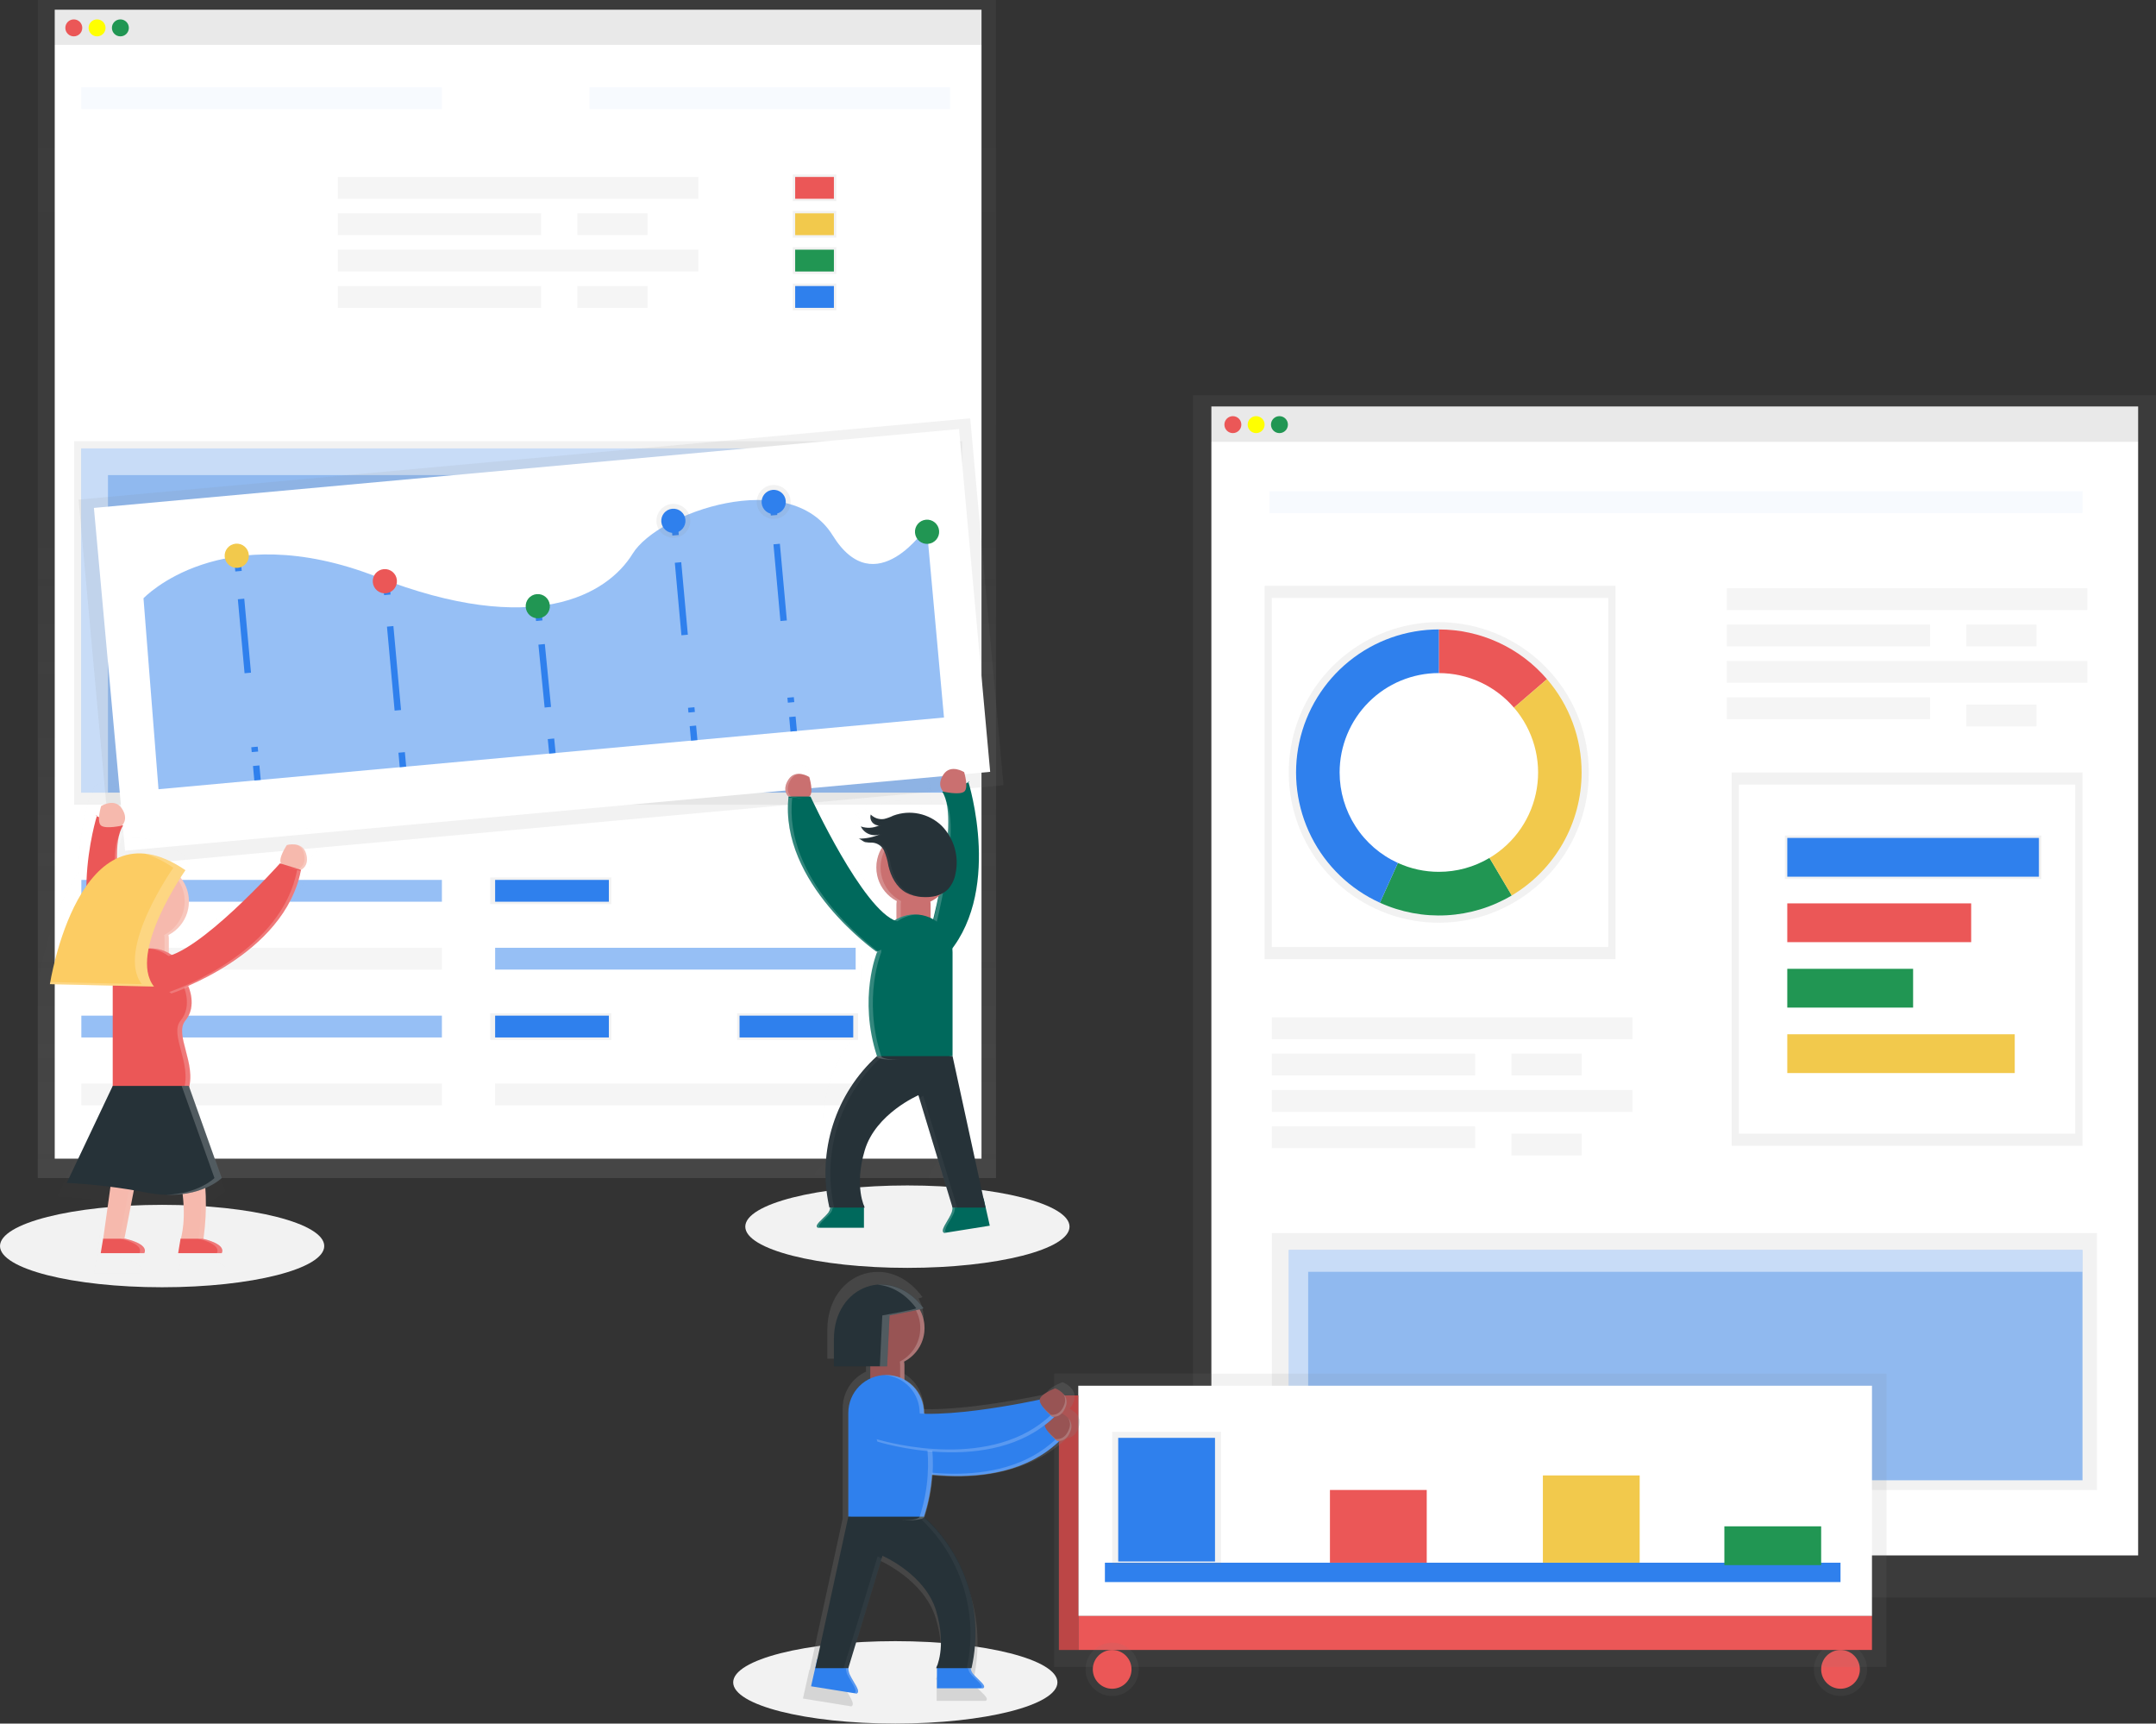 <svg width="334" height="267" viewBox="0 0 334 267" fill="none" xmlns="http://www.w3.org/2000/svg">
<rect x="0" y="0" width="334" height="267" fill="#333333" stroke="none"/>
<path d="M138.698 267C152.569 267 163.814 264.142 163.814 260.616C163.814 257.091 152.569 254.233 138.698 254.233C124.827 254.233 113.583 257.091 113.583 260.616C113.583 264.142 124.827 267 138.698 267Z" fill="#F2F2F2"/>
<path d="M140.572 196.406C154.443 196.406 165.688 193.548 165.688 190.022C165.688 186.497 154.443 183.639 140.572 183.639C126.701 183.639 115.457 186.497 115.457 190.022C115.457 193.548 126.701 196.406 140.572 196.406Z" fill="#F2F2F2"/>
<path d="M25.116 199.41C38.987 199.41 50.231 196.552 50.231 193.026C50.231 189.501 38.987 186.643 25.116 186.643C11.245 186.643 0 189.501 0 193.026C0 196.552 11.245 199.41 25.116 199.41Z" fill="#F2F2F2"/>
<path d="M152.051 1.502H8.479V6.947H152.051V1.502Z" fill="#F5F5F5"/>
<path d="M154.3 0H5.855V182.493H154.3V0Z" fill="url(#paint0_linear)"/>
<path d="M152.051 6.947H8.479V179.489H152.051V6.947Z" fill="white"/>
<path d="M11.433 5.633C12.158 5.633 12.745 5.044 12.745 4.318C12.745 3.592 12.158 3.004 11.433 3.004C10.709 3.004 10.121 3.592 10.121 4.318C10.121 5.044 10.709 5.633 11.433 5.633Z" fill="#EB5757"/>
<path d="M15.039 5.633C15.764 5.633 16.351 5.044 16.351 4.318C16.351 3.592 15.764 3.004 15.039 3.004C14.315 3.004 13.727 3.592 13.727 4.318C13.727 5.044 14.315 5.633 15.039 5.633Z" fill="#FFFF00"/>
<path d="M18.649 5.633C19.374 5.633 19.961 5.044 19.961 4.318C19.961 3.592 19.374 3.004 18.649 3.004C17.925 3.004 17.337 3.592 17.337 4.318C17.337 5.044 17.925 5.633 18.649 5.633Z" fill="#219653"/>
<g opacity="0.2">
<path opacity="0.2" d="M68.457 13.518H12.603V16.898H68.457V13.518Z" fill="#2F80ED"/>
</g>
<path d="M108.192 27.412H52.338V30.791H108.192V27.412Z" fill="#F5F5F5"/>
<path opacity="0.5" d="M68.457 136.307H12.603V139.686H68.457V136.307Z" fill="#2F80ED"/>
<path d="M94.697 135.931H75.954V140.062H94.697V135.931Z" fill="url(#paint1_linear)"/>
<path d="M94.697 156.959H75.954V161.09H94.697V156.959Z" fill="url(#paint2_linear)"/>
<path d="M132.933 156.959H114.19V161.09H132.933V156.959Z" fill="url(#paint3_linear)"/>
<path d="M94.322 136.307H76.704V139.686H94.322V136.307Z" fill="#2F80ED"/>
<path d="M94.322 157.335H76.704V160.714H94.322V157.335Z" fill="#2F80ED"/>
<path d="M132.183 157.335H114.565V160.714H132.183V157.335Z" fill="#2F80ED"/>
<path d="M68.457 146.821H12.603V150.2H68.457V146.821Z" fill="#F5F5F5"/>
<path opacity="0.5" d="M132.558 146.821H76.704V150.2H132.558V146.821Z" fill="#2F80ED"/>
<path d="M132.558 167.849H76.704V171.228H132.558V167.849Z" fill="#F5F5F5"/>
<path opacity="0.5" d="M68.457 157.335H12.603V160.714H68.457V157.335Z" fill="#2F80ED"/>
<path d="M68.457 167.849H12.603V171.228H68.457V167.849Z" fill="#F5F5F5"/>
<path d="M83.826 33.044H52.338V36.424H83.826V33.044Z" fill="#F5F5F5"/>
<path d="M100.32 33.044H89.449V36.424H100.32V33.044Z" fill="#F5F5F5"/>
<path d="M83.826 44.309H52.338V47.689H83.826V44.309Z" fill="#F5F5F5"/>
<path d="M100.32 44.309H89.449V47.689H100.32V44.309Z" fill="#F5F5F5"/>
<path d="M108.192 38.677H52.338V42.056H108.192V38.677Z" fill="#F5F5F5"/>
<g opacity="0.2">
<path opacity="0.2" d="M147.177 13.518H91.323V16.898H147.177V13.518Z" fill="#2F80ED"/>
</g>
<path d="M129.559 27.036H122.811V31.167H129.559V27.036Z" fill="url(#paint4_linear)"/>
<path d="M129.559 32.669H122.811V36.799H129.559V32.669Z" fill="url(#paint5_linear)"/>
<path d="M129.559 38.301H122.811V42.432H129.559V38.301Z" fill="url(#paint6_linear)"/>
<path d="M129.184 27.412H123.186V30.791H129.184V27.412Z" fill="#EB5757"/>
<path d="M129.184 33.044H123.186V36.424H129.184V33.044Z" fill="#F2C94C"/>
<path d="M129.184 38.677H123.186V42.056H129.184V38.677Z" fill="#219653"/>
<path d="M129.559 43.934H122.811V48.064H129.559V43.934Z" fill="url(#paint7_linear)"/>
<path d="M129.184 44.309H123.186V47.689H129.184V44.309Z" fill="#2F80ED"/>
<path d="M149.052 68.341H11.478V124.666H149.052V68.341Z" fill="url(#paint8_linear)"/>
<path opacity="0.5" d="M147.177 69.468H12.603V122.789H147.177V69.468Z" fill="#2F80ED"/>
<path opacity="0.5" d="M16.726 73.598H147.177V69.468H12.603V122.789H16.726V73.598Z" fill="white"/>
<path d="M150.302 64.803L12.175 77.395L17.339 134.236L155.466 121.644L150.302 64.803Z" fill="url(#paint9_linear)"/>
<path d="M148.57 66.464L14.549 78.682L19.373 131.784L153.394 119.566L148.57 66.464Z" fill="white"/>
<path opacity="0.5" d="M24.553 122.259L22.229 92.681C22.229 92.681 34.225 79.914 58.441 89.377C82.657 98.839 94.075 92.159 98.011 85.768C101.947 79.377 122.377 72.25 128.997 82.941C135.617 93.631 143.556 81.611 143.556 81.611L146.24 111.152L24.553 122.259Z" fill="#2F80ED"/>
<path d="M36.748 86.237L36.95 88.483" stroke="#2F80ED" stroke-miterlimit="10"/>
<path d="M37.344 92.786L39.495 116.465" stroke="#2F80ED" stroke-miterlimit="10" stroke-dasharray="11.51 11.51"/>
<path d="M39.69 118.617L39.896 120.859" stroke="#2F80ED" stroke-miterlimit="10"/>
<path d="M59.798 89.903L60.004 92.144" stroke="#2F80ED" stroke-miterlimit="10"/>
<path d="M60.446 97.029L62.002 114.118" stroke="#2F80ED" stroke-miterlimit="10" stroke-dasharray="13.06 13.06"/>
<path d="M62.223 116.559L62.425 118.805" stroke="#2F80ED" stroke-miterlimit="10"/>
<path d="M83.316 93.913L83.541 96.155" stroke="#2F80ED" stroke-miterlimit="10"/>
<path d="M83.905 99.816L85.172 112.62" stroke="#2F80ED" stroke-miterlimit="10" stroke-dasharray="9.79 9.79"/>
<path d="M85.356 114.449L85.577 116.694" stroke="#2F80ED" stroke-miterlimit="10"/>
<path d="M104.455 80.673L104.657 82.918" stroke="#2F80ED" stroke-miterlimit="10"/>
<path d="M105.039 87.135L107.15 110.337" stroke="#2F80ED" stroke-miterlimit="10" stroke-dasharray="11.28 11.28"/>
<path d="M107.341 112.444L107.547 114.689" stroke="#2F80ED" stroke-miterlimit="10"/>
<path d="M119.711 77.575L119.914 79.817" stroke="#2F80ED" stroke-miterlimit="10"/>
<path d="M120.319 84.278L122.549 108.809" stroke="#2F80ED" stroke-miterlimit="10" stroke-dasharray="11.93 11.93"/>
<path d="M122.752 111.039L122.958 113.281" stroke="#2F80ED" stroke-miterlimit="10"/>
<path d="M36.847 87.963C37.878 87.869 38.637 86.956 38.544 85.923C38.45 84.89 37.538 84.129 36.507 84.224C35.476 84.317 34.717 85.231 34.81 86.263C34.904 87.296 35.816 88.057 36.847 87.963Z" fill="#F2C94C"/>
<path d="M59.788 91.906C60.819 91.812 61.579 90.898 61.485 89.866C61.391 88.833 60.479 88.072 59.448 88.166C58.417 88.26 57.658 89.174 57.752 90.206C57.846 91.239 58.757 92 59.788 91.906Z" fill="#EB5757"/>
<path d="M83.481 95.777C84.512 95.683 85.272 94.77 85.178 93.737C85.084 92.704 84.172 91.944 83.141 92.037C82.11 92.132 81.351 93.045 81.445 94.078C81.538 95.11 82.45 95.871 83.481 95.777Z" fill="#219653"/>
<path d="M104.555 83.298C105.998 83.167 107.061 81.888 106.93 80.442C106.799 78.997 105.522 77.931 104.079 78.063C102.636 78.195 101.572 79.473 101.704 80.919C101.835 82.365 103.111 83.43 104.555 83.298Z" fill="url(#paint10_linear)"/>
<path d="M120.098 80.375C121.541 80.243 122.604 78.965 122.473 77.519C122.342 76.073 121.065 75.008 119.622 75.139C118.179 75.271 117.115 76.55 117.246 77.995C117.378 79.441 118.654 80.506 120.098 80.375Z" fill="url(#paint11_linear)"/>
<path d="M104.487 82.55C105.518 82.456 106.277 81.543 106.183 80.51C106.09 79.478 105.178 78.717 104.147 78.811C103.116 78.905 102.356 79.818 102.45 80.851C102.544 81.883 103.456 82.644 104.487 82.55Z" fill="#2F80ED"/>
<path d="M120.03 79.627C121.061 79.533 121.82 78.62 121.726 77.587C121.633 76.554 120.721 75.793 119.69 75.887C118.659 75.981 117.899 76.895 117.993 77.927C118.087 78.96 118.999 79.721 120.03 79.627Z" fill="#2F80ED"/>
<path d="M143.786 84.247C144.817 84.153 145.577 83.24 145.483 82.207C145.389 81.175 144.477 80.414 143.446 80.508C142.415 80.602 141.656 81.515 141.75 82.548C141.843 83.581 142.755 84.341 143.786 84.247Z" fill="#219653"/>
<g opacity="0.2">
<path opacity="0.2" d="M147.417 119.68L147.444 119.765C147.731 119.605 147.417 119.68 147.417 119.68Z" fill="url(#paint12_linear)"/>
</g>
<g opacity="0.2">
<path opacity="0.2" d="M144.313 182.756L150.416 181.769L149.577 178.014V177.961H149.554L145.228 158.06V143.547C145.228 143.362 145.218 143.178 145.198 142.995C151.661 134.411 147.822 120.941 147.447 119.766C147.38 119.8 147.279 119.845 147.136 119.901C147.089 119.376 146.99 118.856 146.84 118.35C146.84 118.35 144.966 117.156 143.942 118.692C143.05 120.033 143.714 120.851 143.897 121.043L143.77 121.084C144.057 121.536 144.258 122.038 144.362 122.564C144.303 122.434 144.235 122.309 144.16 122.188C143.924 122.147 143.785 122.109 143.785 122.109L143.74 122.068L143.612 122.109C144.261 123.059 144.49 124.738 144.46 126.728C144.236 126.417 143.985 126.127 143.71 125.86C142.525 124.727 140.962 124.074 139.324 124.028H139.013C138.843 124.028 138.673 124.039 138.503 124.062H138.376L138.162 124.092L137.918 124.137L137.742 124.174L137.439 124.257L137.326 124.291C137.199 124.332 137.075 124.373 136.951 124.422C136.54 124.623 136.109 124.779 135.665 124.888C135.605 124.888 135.545 124.888 135.482 124.907C134.981 124.942 134.483 124.8 134.076 124.505L133.941 124.4C133.89 124.356 133.841 124.31 133.795 124.261C133.744 124.391 133.722 124.531 133.731 124.67C133.759 125.001 133.917 125.308 134.17 125.523C134.241 125.584 134.319 125.637 134.402 125.68C134.525 125.745 134.661 125.783 134.8 125.793H134.942H134.908C134.822 125.834 134.736 125.872 134.646 125.906H134.627C134.53 125.939 134.436 125.969 134.335 125.996C133.843 126.12 133.33 126.128 132.835 126.018L132.674 125.981C132.595 125.958 132.513 125.936 132.438 125.909C132.463 125.966 132.49 126.021 132.52 126.075L132.55 126.123L132.618 126.228L132.659 126.281L132.734 126.375L132.779 126.424L132.873 126.518L132.91 126.551L133.049 126.668L133.098 126.702L133.199 126.773L133.266 126.814L133.356 126.867L133.431 126.904L133.525 126.946L133.604 126.979L133.709 127.017L133.84 127.055L133.937 127.081H134.031H134.117H134.215H134.59C134.783 127.064 134.973 127.017 135.152 126.942L134.807 127.085L134.635 127.145L134.458 127.209L134.282 127.261L134.102 127.314L133.926 127.359L133.739 127.404L133.566 127.438L133.368 127.471L133.203 127.498L132.989 127.524H132.835H132.592H132.464H132.089C132.296 127.584 132.489 127.687 132.655 127.824C132.763 127.902 132.88 127.965 133.004 128.012C133.059 128.028 133.116 128.041 133.173 128.05H133.221H133.341H133.847H134.012C134.354 128.084 134.685 128.19 134.983 128.361C135.141 128.463 135.282 128.59 135.399 128.737C135.347 128.823 135.294 128.906 135.249 128.996C135.204 129.086 135.171 129.146 135.133 129.225C135.058 129.38 134.992 129.539 134.934 129.702C134.721 130.285 134.612 130.902 134.612 131.523C134.612 131.639 134.612 131.752 134.612 131.865C134.612 131.895 134.612 131.929 134.612 131.959C134.612 132.049 134.622 132.139 134.642 132.229V132.3C134.657 132.41 134.677 132.519 134.702 132.627V132.691C134.722 132.781 134.745 132.87 134.77 132.957L134.792 133.036C134.855 133.249 134.931 133.457 135.021 133.66L135.047 133.72C135.089 133.812 135.133 133.902 135.178 133.99V134.016C135.233 134.116 135.291 134.215 135.351 134.313V134.336C135.406 134.426 135.464 134.513 135.527 134.598L135.549 134.628C135.684 134.814 135.83 134.991 135.988 135.158C136.396 135.589 136.874 135.948 137.401 136.221C137.383 136.301 137.369 136.383 137.36 136.465C137.355 136.55 137.355 136.635 137.36 136.72V138.703C137.247 138.763 137.137 138.827 137.03 138.894C132.333 136.758 125.338 121.621 125.338 121.621H125.169C125.852 121.11 125.169 118.887 125.169 118.887C124.769 118.648 124.321 118.5 123.857 118.452H123.483H123.415H123.366H123.299H123.254L123.179 118.474H123.141L123.029 118.516L122.924 118.564L122.886 118.583L122.815 118.625L122.767 118.854L122.699 118.899L122.658 118.932L122.594 118.985L122.553 119.023L122.489 119.083L122.452 119.124L122.388 119.199L122.358 119.237L122.264 119.364C121.241 120.9 122.264 121.756 122.264 121.756C122.198 122.348 122.167 122.944 122.171 123.54C122.096 134.602 133.915 143.175 134.518 143.603C134.252 144.294 132.056 150.414 134.545 158.056C134.552 158.075 134.562 158.092 134.575 158.108C131.74 160.725 129.637 164.037 128.472 167.717C127.307 171.397 127.121 175.317 127.932 179.092L127.981 179.321H128.09C128.078 179.371 128.065 179.421 128.048 179.471C128.019 179.561 127.983 179.649 127.94 179.734C127.865 179.878 127.773 180.013 127.666 180.135C127.55 180.271 127.415 180.406 127.272 180.545L127.122 180.687C126.526 181.258 125.923 181.814 126.373 182.039H132.824V179.219H132.936C132.936 179.219 132.891 179.133 132.824 178.964V178.934H132.802C132.464 178.063 131.677 175.367 132.936 171.213C134.47 166.088 140.434 163.527 140.434 163.527L140.542 163.902H140.52L145.198 179.298C145.198 179.358 145.198 179.418 145.179 179.482C145.158 179.627 145.124 179.771 145.078 179.91C145.042 180.018 145 180.123 144.951 180.226C144.662 180.823 144.164 181.525 143.946 182.05C143.915 182.122 143.889 182.196 143.867 182.272C143.842 182.357 143.833 182.446 143.841 182.535C143.848 182.591 143.87 182.645 143.905 182.689C143.94 182.733 143.987 182.767 144.04 182.786H144.126L144.306 182.756H144.313ZM142.507 138.924C142.389 138.859 142.264 138.798 142.132 138.74V136.878C142.131 136.735 142.117 136.593 142.091 136.453C142.494 136.26 142.872 136.017 143.215 135.729C142.99 136.878 142.739 137.978 142.51 138.924H142.507Z" fill="url(#paint13_linear)"/>
</g>
<path d="M122.159 123.393C122.159 123.393 121.035 122.447 122.159 120.742C123.284 119.038 125.372 120.367 125.372 120.367C125.372 120.367 126.122 122.826 125.372 123.393C124.622 123.96 122.159 123.393 122.159 123.393Z" fill="#CA7070"/>
<path d="M133.84 186.725H128.633C128.652 186.971 128.618 187.218 128.534 187.449C128.449 187.681 128.315 187.891 128.142 188.066C127.441 188.877 126.032 189.857 126.695 190.191H133.84V186.725Z" fill="#00695C"/>
<path opacity="0.2" d="M128.521 188.066C128.694 187.891 128.828 187.681 128.912 187.449C128.997 187.218 129.031 186.971 129.012 186.725H128.637C128.656 186.971 128.622 187.218 128.538 187.449C128.453 187.681 128.319 187.891 128.146 188.066C127.445 188.877 126.035 189.857 126.699 190.191H127.074C126.41 189.857 127.82 188.881 128.521 188.066Z" fill="white"/>
<path d="M152.38 185.651L147.507 186.444C147.642 187.025 147.563 187.635 147.286 188.164C146.754 189.29 145.558 190.694 146.278 190.999L153.333 189.872L152.38 185.651Z" fill="#00695C"/>
<path d="M150.004 121.084C150.004 121.084 155.578 138.699 146.229 148.451L143.53 146.382C143.53 146.382 149.055 127.156 145.963 122.642C151.421 120.821 150.004 121.084 150.004 121.084Z" fill="#00695C"/>
<path d="M146.15 122.639C146.15 122.639 145.026 121.692 146.15 119.988C147.275 118.283 149.363 119.612 149.363 119.612C149.363 119.612 150.113 122.072 149.363 122.639C148.613 123.206 146.15 122.639 146.15 122.639Z" fill="#CA7070"/>
<path opacity="0.2" d="M147.661 188.167C147.939 187.638 148.018 187.026 147.882 186.444L152.38 185.693V185.633L147.507 186.444C147.642 187.025 147.563 187.635 147.286 188.164C146.754 189.29 145.558 190.694 146.278 190.999L146.574 190.95C146.038 190.574 147.151 189.226 147.661 188.167Z" fill="white"/>
<path d="M144.167 140.144C144.167 138.68 142.983 137.493 141.523 137.493C140.062 137.493 138.878 138.68 138.878 140.144V142.694C138.878 144.158 140.062 145.345 141.523 145.345C142.983 145.345 144.167 144.158 144.167 142.694V140.144Z" fill="#CA7070"/>
<path opacity="0.2" d="M143.909 147.516C143.909 147.516 149.367 128.526 146.394 123.859C146.132 123.81 145.963 123.773 145.963 123.773L145.914 123.728L145.775 123.773C148.868 128.279 143.343 147.512 143.343 147.512L146.042 149.581L146.278 149.325L143.909 147.516Z" fill="white"/>
<path d="M141.618 140.238C144.852 140.238 147.474 137.612 147.474 134.373C147.474 131.134 144.852 128.508 141.618 128.508C138.384 128.508 135.763 131.134 135.763 134.373C135.763 137.612 138.384 140.238 141.618 140.238Z" fill="#CA7070"/>
<path opacity="0.2" d="M139.538 142.698V140.144C139.538 139.958 139.558 139.771 139.598 139.589C138.454 139 137.536 138.052 136.984 136.889C136.432 135.726 136.278 134.413 136.545 133.153C136.812 131.894 137.485 130.757 138.461 129.919C139.437 129.081 140.661 128.587 141.944 128.515H141.615C140.301 128.515 139.026 128.957 137.993 129.77C136.961 130.583 136.231 131.721 135.922 132.999C135.613 134.278 135.742 135.624 136.288 136.82C136.834 138.017 137.766 138.994 138.934 139.596C138.895 139.779 138.874 139.965 138.874 140.152V142.705C138.871 143.082 138.948 143.456 139.102 143.8C139.255 144.144 139.481 144.452 139.763 144.701C140.045 144.95 140.378 145.136 140.738 145.245C141.098 145.354 141.478 145.385 141.851 145.334C141.211 145.251 140.624 144.938 140.198 144.452C139.773 143.967 139.538 143.344 139.538 142.698Z" fill="white"/>
<path d="M147.567 163.606C147.567 163.606 136.273 164.882 135.857 163.606C132.929 154.616 135.857 147.523 135.857 147.523C135.857 145.968 136.474 144.476 137.572 143.376C138.67 142.276 140.159 141.658 141.712 141.658C143.265 141.658 144.754 142.276 145.852 143.376C146.95 144.476 147.567 145.968 147.567 147.523V163.606Z" fill="#00695C"/>
<path d="M147.567 163.606L152.669 187.071H147.567L142.278 169.663C142.278 169.663 135.665 172.501 133.967 178.179C132.269 183.857 133.967 187.071 133.967 187.071H128.487L128.431 186.816C127.529 182.635 127.74 178.29 129.043 174.216C130.346 170.143 132.694 166.484 135.853 163.606" fill="#263238"/>
<path opacity="0.2" d="M136.516 163.606C133.589 154.616 136.516 147.523 136.516 147.523C136.516 146.033 137.082 144.599 138.099 143.511C139.117 142.424 140.509 141.765 141.993 141.669C141.869 141.669 141.742 141.669 141.618 141.669C140.065 141.669 138.576 142.287 137.478 143.387C136.38 144.487 135.763 145.979 135.763 147.534C135.763 147.534 132.835 154.631 135.763 163.617C135.913 164.075 137.457 164.203 139.377 164.184C137.817 164.15 136.636 164 136.516 163.606Z" fill="white"/>
<path d="M135.763 147.425C135.763 147.425 120.652 136.829 122.163 123.393H125.563C125.563 123.393 133.682 141.008 138.886 142.698C144.089 144.388 135.763 147.425 135.763 147.425Z" fill="#00695C"/>
<g opacity="0.2">
<path opacity="0.2" d="M142.376 170.076L147.567 187.165H148.317L143.028 169.756C143.028 169.756 142.784 169.862 142.376 170.076Z" fill="white"/>
<path opacity="0.2" d="M136.61 163.7H135.86C132.701 166.578 130.353 170.237 129.05 174.31C127.748 178.384 127.537 182.728 128.438 186.909L128.494 187.165H129.244L129.188 186.909C128.286 182.728 128.497 178.384 129.8 174.31C131.103 170.237 133.451 166.578 136.61 163.7Z" fill="white"/>
</g>
<path opacity="0.2" d="M122.729 123.585H122.163C120.664 137.02 135.763 147.617 135.763 147.617L136.138 147.474C134.387 146.179 121.316 136.127 122.729 123.585Z" fill="white"/>
<path d="M136.948 131.752C137.274 132.507 137.503 133.301 137.63 134.114C138.005 135.759 138.852 137.4 140.31 138.244C141.118 138.683 142.016 138.929 142.934 138.962C144.328 139.048 145.839 138.778 146.825 137.786C147.439 137.115 147.851 136.283 148.013 135.387C148.308 134.063 148.268 132.687 147.895 131.383C147.523 130.079 146.83 128.889 145.88 127.922C144.906 126.979 143.685 126.331 142.358 126.053C141.032 125.774 139.654 125.877 138.383 126.349C137.929 126.571 137.453 126.745 136.963 126.867C136.587 126.927 136.202 126.896 135.842 126.775C135.481 126.655 135.154 126.449 134.89 126.176C134.829 126.373 134.815 126.582 134.85 126.785C134.885 126.988 134.968 127.181 135.091 127.346C135.214 127.511 135.374 127.645 135.559 127.737C135.743 127.829 135.947 127.875 136.153 127.873C135.72 128.081 135.249 128.202 134.77 128.228C134.29 128.254 133.809 128.184 133.356 128.023C133.613 128.565 134.065 128.99 134.621 129.212C135.177 129.434 135.797 129.437 136.355 129.221C135.294 129.694 134.143 129.93 132.982 129.912C133.225 129.912 133.701 130.363 133.997 130.453C134.369 130.512 134.746 130.538 135.122 130.532C135.507 130.555 135.878 130.681 136.199 130.895C136.52 131.11 136.778 131.405 136.948 131.752Z" fill="#263238"/>
<g opacity="0.2">
<path opacity="0.2" d="M136.168 127.866C135.734 128.076 135.262 128.197 134.781 128.222C135.39 128.254 135.997 128.131 136.546 127.866C136.363 127.867 136.182 127.83 136.013 127.757C135.845 127.684 135.694 127.577 135.569 127.442C135.444 127.308 135.349 127.149 135.289 126.975C135.228 126.802 135.205 126.618 135.219 126.435C135.106 126.356 135.001 126.267 134.905 126.168C134.844 126.365 134.83 126.574 134.865 126.778C134.9 126.981 134.983 127.173 135.106 127.339C135.229 127.504 135.389 127.638 135.574 127.729C135.758 127.821 135.962 127.868 136.168 127.866Z" fill="white"/>
<path opacity="0.2" d="M137.352 126.871C137.843 126.748 138.319 126.575 138.773 126.352C139.49 126.069 140.252 125.915 141.022 125.898C140.126 125.869 139.233 126.023 138.398 126.352C137.944 126.575 137.468 126.748 136.977 126.871C136.91 126.871 136.842 126.871 136.775 126.893C136.968 126.91 137.162 126.903 137.352 126.871Z" fill="white"/>
<path opacity="0.2" d="M134.357 130.457C134.061 130.37 133.585 129.923 133.341 129.916C134.503 129.934 135.654 129.698 136.715 129.225C136.477 129.323 136.223 129.377 135.965 129.383C135.009 129.751 133.991 129.932 132.966 129.916C133.21 129.916 133.686 130.366 133.982 130.457C134.24 130.519 134.505 130.541 134.77 130.52C134.63 130.517 134.491 130.495 134.357 130.457Z" fill="white"/>
<path opacity="0.2" d="M143.32 138.965C142.402 138.933 141.504 138.687 140.696 138.248C139.238 137.396 138.406 135.755 138.016 134.118C137.889 133.305 137.66 132.511 137.334 131.756C137.161 131.407 136.899 131.111 136.574 130.898C136.249 130.684 135.873 130.562 135.486 130.543C135.298 130.529 135.11 130.529 134.923 130.543H135.107C135.495 130.562 135.871 130.684 136.196 130.898C136.52 131.111 136.783 131.407 136.955 131.756C137.281 132.511 137.511 133.305 137.637 134.118C138.012 135.762 138.859 137.403 140.317 138.248C141.125 138.687 142.023 138.933 142.941 138.965C143.159 138.965 143.376 138.965 143.597 138.965H143.32Z" fill="white"/>
<path opacity="0.2" d="M135.729 129.368C135.333 129.339 134.949 129.212 134.614 128.997C134.279 128.783 134.003 128.488 133.81 128.14C133.661 128.108 133.515 128.067 133.371 128.016C133.581 128.454 133.919 128.818 134.34 129.06C134.761 129.301 135.246 129.408 135.729 129.368Z" fill="white"/>
</g>
<path opacity="0.2" d="M122.538 123.393C122.538 123.393 121.413 122.447 122.538 120.742C122.687 120.498 122.892 120.293 123.136 120.144C123.379 119.994 123.655 119.905 123.94 119.882C123.593 119.842 123.241 119.901 122.926 120.053C122.612 120.205 122.347 120.445 122.163 120.742C121.038 122.447 122.163 123.393 122.163 123.393C122.893 123.557 123.638 123.64 124.386 123.641C123.764 123.61 123.146 123.527 122.538 123.393Z" fill="white"/>
<g opacity="0.2">
<path opacity="0.2" d="M13.858 123.483L13.888 123.382C13.888 123.382 13.507 123.307 13.858 123.483Z" fill="url(#paint14_linear)"/>
</g>
<g opacity="0.2">
<path opacity="0.2" d="M49.182 129.777C49.145 129.657 49.1 129.541 49.047 129.428C49.047 129.39 49.009 129.36 48.99 129.326C48.956 129.259 48.919 129.194 48.878 129.131L48.803 129.033C48.764 128.983 48.723 128.934 48.679 128.887L48.593 128.801C48.548 128.759 48.503 128.722 48.458 128.688L48.364 128.62L48.215 128.53L48.121 128.481L47.952 128.41L47.866 128.376C47.786 128.349 47.705 128.326 47.622 128.309C47.077 128.205 46.516 128.221 45.977 128.354C45.977 128.354 44.406 130.674 45.01 131.508L44.811 131.448C44.811 131.448 33.141 144.493 26.559 146.915C26.391 146.8 26.218 146.692 26.038 146.592V144.151C26.043 144.049 26.043 143.946 26.038 143.843C26.026 143.746 26.01 143.65 25.989 143.554L26.038 143.528L26.233 143.419L26.514 143.246L26.694 143.13C26.829 143.037 26.954 142.939 27.069 142.837L27.215 142.709C27.305 142.634 27.391 142.555 27.474 142.473L27.623 142.326C27.728 142.219 27.828 142.108 27.923 141.996L28.028 141.868C28.118 141.755 28.204 141.64 28.287 141.523L28.392 141.365C28.467 141.25 28.538 141.132 28.606 141.012L28.673 140.896C28.756 140.742 28.834 140.58 28.902 140.415L28.962 140.268C29.014 140.136 29.063 140.002 29.108 139.867C29.108 139.818 29.142 139.773 29.153 139.724C29.205 139.547 29.254 139.371 29.292 139.187C29.292 139.149 29.292 139.116 29.31 139.078C29.34 138.925 29.364 138.77 29.382 138.612C29.382 138.56 29.382 138.507 29.382 138.455C29.382 138.263 29.412 138.079 29.412 137.873C29.412 136.412 28.912 134.995 27.995 133.859C28.493 133.078 28.819 132.616 28.819 132.616C28.519 132.409 28.223 132.221 27.931 132.037L27.646 131.868C27.451 131.752 27.271 131.636 27.061 131.531L26.735 131.358C26.559 131.264 26.386 131.174 26.214 131.091L25.88 130.937L25.382 130.719L25.056 130.588C24.891 130.524 24.726 130.464 24.565 130.408L24.257 130.303C24.089 130.25 23.92 130.201 23.755 130.156L23.481 130.081C23.294 130.036 23.106 129.998 22.923 129.961L22.724 129.92C22.473 129.875 22.226 129.841 21.974 129.818C20.441 129.654 18.89 129.892 17.476 130.509C17.551 128.714 17.851 127.235 18.481 126.319L18.327 126.266L18.274 126.319C18.274 126.319 18.091 126.36 17.802 126.412C17.711 126.558 17.63 126.71 17.558 126.867C17.684 126.232 17.927 125.626 18.274 125.079L18.121 125.027C18.342 124.798 19.144 123.81 18.068 122.192C16.831 120.337 14.567 121.779 14.567 121.779C14.388 122.391 14.27 123.02 14.215 123.656C14.042 123.585 13.919 123.532 13.84 123.491C12.755 127.325 12.164 131.282 12.082 135.267C8 141.072 6.313 149.641 5.983 151.488L5.957 151.635C5.934 151.77 5.923 151.841 5.923 151.841L16.535 152.089C16.535 152.127 16.535 152.161 16.535 152.198V169.032L8.809 185.4C8.809 185.4 11.748 185.494 16.172 186.061L14.95 194.814L14.541 197.27H21.896C22.713 195.632 18.627 194.814 18.627 194.814H18.537L20.13 186.647C20.835 186.764 21.559 186.889 22.304 187.022C23.396 187.234 24.503 187.359 25.614 187.398C26.534 187.43 27.456 187.39 28.369 187.277C28.909 191.705 28.201 194.348 28.066 194.787H28.025L27.616 197.243H34.971C35.683 195.816 32.669 195.009 31.886 194.829L31.919 194.588C32.298 191.827 32.394 189.034 32.208 186.252C33.157 185.867 34.042 185.339 34.832 184.686L34.933 184.596L34.963 184.566L29.486 169.171C30.51 164.815 26.949 160.241 28.849 157.955C30.75 155.668 29.599 152.75 29.374 152.251C34.517 149.998 44.912 144.365 47.828 134.602C48.043 133.916 48.217 133.217 48.349 132.511C48.349 132.511 49.819 131.914 49.182 129.777Z" fill="url(#paint15_linear)"/>
</g>
<path d="M15.024 126.341C15.024 126.341 9.45 143.956 18.799 153.708L21.498 151.639C21.498 151.639 15.973 132.413 19.065 127.899C13.607 126.078 15.024 126.341 15.024 126.341Z" fill="#EB5757"/>
<path d="M18.878 127.896C18.878 127.896 20.003 126.949 18.878 125.245C17.753 123.54 15.665 124.869 15.665 124.869C15.665 124.869 14.916 127.329 15.665 127.896C16.415 128.463 18.878 127.896 18.878 127.896Z" fill="#F6B9AD"/>
<path d="M20.861 147.951C20.861 149.415 22.045 150.602 23.506 150.602C24.966 150.602 26.15 149.415 26.15 147.951V145.402C26.15 143.937 24.966 142.75 23.506 142.75C22.045 142.75 20.861 143.937 20.861 145.402V147.951Z" fill="#F6B9AD"/>
<path opacity="0.2" d="M21.12 152.773C21.12 152.773 15.662 133.784 18.634 129.116C18.897 129.067 19.065 129.03 19.065 129.03L19.114 128.985L19.253 129.03C16.16 133.536 21.686 152.769 21.686 152.769L18.987 154.838L18.75 154.583L21.12 152.773Z" fill="white"/>
<path d="M23.41 145.495C26.644 145.495 29.265 142.869 29.265 139.63C29.265 136.391 26.644 133.765 23.41 133.765C20.176 133.765 17.555 136.391 17.555 139.63C17.555 142.869 20.176 145.495 23.41 145.495Z" fill="#F6B9AD"/>
<path opacity="0.2" d="M25.491 147.955V145.401C25.49 145.215 25.47 145.028 25.43 144.846C26.574 144.257 27.492 143.309 28.044 142.146C28.596 140.983 28.75 139.67 28.483 138.41C28.216 137.151 27.543 136.014 26.567 135.176C25.591 134.338 24.367 133.844 23.084 133.772H23.414C24.727 133.772 26.003 134.214 27.035 135.027C28.067 135.84 28.797 136.978 29.106 138.256C29.416 139.535 29.287 140.881 28.74 142.077C28.194 143.274 27.262 144.251 26.094 144.853C26.134 145.036 26.154 145.222 26.154 145.409V147.962C26.157 148.339 26.08 148.713 25.927 149.057C25.773 149.401 25.548 149.709 25.265 149.958C24.983 150.207 24.651 150.393 24.29 150.502C23.93 150.611 23.55 150.642 23.178 150.591C23.817 150.508 24.404 150.195 24.83 149.709C25.256 149.224 25.49 148.601 25.491 147.955Z" fill="white"/>
<path d="M17.461 168.863C17.461 168.863 28.756 170.139 29.172 168.863C30.521 164.732 26.922 160.268 28.722 158.086C30.596 155.833 29.172 152.78 29.172 152.78C29.172 151.224 28.555 149.733 27.457 148.633C26.359 147.533 24.869 146.915 23.316 146.915C21.763 146.915 20.274 147.533 19.176 148.633C18.078 149.733 17.461 151.224 17.461 152.78V168.863Z" fill="#EB5757"/>
<path opacity="0.2" d="M28.737 158.086C30.611 155.833 29.187 152.78 29.187 152.78C29.187 151.224 28.57 149.733 27.472 148.633C26.373 147.533 24.884 146.915 23.331 146.915C23.204 146.915 23.08 146.915 22.956 146.934C24.441 147.028 25.833 147.685 26.851 148.771C27.869 149.857 28.436 151.29 28.437 152.78C28.437 152.78 29.861 155.833 27.987 158.086C26.173 160.268 29.786 164.728 28.437 168.863C28.309 169.257 27.144 169.407 25.595 169.43C27.503 169.449 29.04 169.321 29.187 168.863C30.551 164.725 26.922 160.268 28.737 158.086Z" fill="white"/>
<path d="M26.776 168.487C30.9 174.341 32.725 183.188 31.544 191.697L31.511 191.952H27.991C27.991 191.952 29.082 188.734 27.991 183.061C27.322 179.659 25.421 176.625 22.653 174.544L19.257 191.952H15.98L19.257 168.487H26.776Z" fill="#F6B9AD"/>
<path d="M46.629 134.741C46.629 134.741 47.989 134.17 47.405 132.206C46.82 130.243 44.443 130.903 44.443 130.903C44.443 130.903 43 133.033 43.559 133.799C44.117 134.565 46.629 134.741 46.629 134.741Z" fill="#F6B9AD"/>
<path d="M26.593 153.726C26.593 153.726 44.14 148.03 46.625 134.741L43.375 133.742C43.375 133.742 30.461 148.184 25.007 148.285C19.553 148.387 26.593 153.726 26.593 153.726Z" fill="#EB5757"/>
<path opacity="0.2" d="M46.029 134.756L46.572 134.921C44.087 148.21 26.54 153.907 26.54 153.907L26.229 153.663C28.302 152.942 43.712 147.151 46.029 134.756Z" fill="white"/>
<g opacity="0.2">
<path opacity="0.2" d="M21.899 174.544L18.503 191.952H19.253L22.552 175.055C22.343 174.874 22.125 174.703 21.899 174.544Z" fill="white"/>
<path opacity="0.2" d="M26.776 168.487H26.026C30.15 174.341 31.976 183.188 30.795 191.697L30.761 191.952H31.511L31.544 191.697C32.725 183.188 30.907 174.341 26.776 168.487Z" fill="white"/>
</g>
<path opacity="0.2" d="M46.265 134.625C46.265 134.625 47.626 134.054 47.041 132.09C46.97 131.813 46.835 131.556 46.646 131.342C46.457 131.127 46.22 130.96 45.954 130.855C46.298 130.918 46.617 131.077 46.873 131.316C47.129 131.554 47.312 131.86 47.401 132.199C47.986 134.159 46.625 134.734 46.625 134.734C45.88 134.677 45.143 134.538 44.428 134.32C45.031 134.473 45.645 134.575 46.265 134.625Z" fill="white"/>
<path d="M17.461 168.224L10.339 183.244C14.492 183.452 18.626 183.954 22.709 184.746C30.581 186.248 34.33 182.493 34.33 182.493L29.25 168.224H17.461Z" fill="#263238"/>
<path d="M19.35 191.881C19.35 191.881 23.099 192.632 22.349 194.134H15.602L15.976 191.881H19.35Z" fill="#EB5757"/>
<path d="M31.346 191.881C31.346 191.881 35.094 192.632 34.345 194.134H27.597L27.972 191.881H31.346Z" fill="#EB5757"/>
<path d="M28.722 134.805C28.722 134.805 19.725 147.572 23.849 152.829L7.73 152.453C7.73 152.453 12.228 123.54 28.722 134.805Z" fill="#FCCC63"/>
<path opacity="0.2" d="M28.722 134.805C26.398 133.217 24.313 132.428 22.443 132.244C24.015 132.739 25.502 133.476 26.848 134.429C26.848 134.429 17.851 147.196 21.974 152.453L7.786 152.123C7.748 152.337 7.73 152.453 7.73 152.453L23.849 152.829C19.725 147.572 28.722 134.805 28.722 134.805Z" fill="white"/>
<path opacity="0.2" d="M29.269 168.224H28.145L33.224 182.493C33.224 182.493 30.802 184.915 25.764 185.088C31.563 185.276 34.348 182.493 34.348 182.493L29.269 168.224Z" fill="white"/>
<path opacity="0.2" d="M19.35 191.881H18.601C18.601 191.881 22.349 192.632 21.599 194.134H22.349C23.099 192.632 19.35 191.881 19.35 191.881Z" fill="white"/>
<path opacity="0.2" d="M31.346 191.881H30.596C30.596 191.881 34.345 192.632 33.595 194.134H34.345C35.094 192.632 31.346 191.881 31.346 191.881Z" fill="white"/>
<path d="M331.234 62.964H187.662V68.409H331.234V62.964Z" fill="#F5F5F5"/>
<path d="M334 61.225H184.806V247.474H334V61.225Z" fill="url(#paint16_linear)"/>
<path d="M331.234 68.409H187.662V240.951H331.234V68.409Z" fill="white"/>
<path d="M190.991 67.094C191.716 67.094 192.303 66.506 192.303 65.78C192.303 65.054 191.716 64.466 190.991 64.466C190.266 64.466 189.679 65.054 189.679 65.78C189.679 66.506 190.266 67.094 190.991 67.094Z" fill="#EB5757"/>
<path d="M194.597 67.094C195.322 67.094 195.909 66.506 195.909 65.78C195.909 65.054 195.322 64.466 194.597 64.466C193.873 64.466 193.285 65.054 193.285 65.78C193.285 66.506 193.873 67.094 194.597 67.094Z" fill="#FFFF00"/>
<path d="M198.207 67.094C198.932 67.094 199.519 66.506 199.519 65.78C199.519 65.054 198.932 64.466 198.207 64.466C197.482 64.466 196.895 65.054 196.895 65.78C196.895 66.506 197.482 67.094 198.207 67.094Z" fill="#219653"/>
<g opacity="0.2">
<path opacity="0.2" d="M322.612 76.107H196.659V79.486H322.612V76.107Z" fill="#2F80ED"/>
</g>
<path d="M250.264 90.751H195.909V148.578H250.264V90.751Z" fill="url(#paint17_linear)"/>
<path d="M249.139 92.629H197.034V146.701H249.139V92.629Z" fill="white"/>
<path d="M322.612 119.665H268.257V177.492H322.612V119.665Z" fill="url(#paint18_linear)"/>
<path d="M321.487 121.542H269.382V175.614H321.487V121.542Z" fill="white"/>
<path d="M324.861 191.01H197.034V230.813H324.861V191.01Z" fill="url(#paint19_linear)"/>
<path opacity="0.5" d="M322.612 193.638H199.658V229.311H322.612V193.638Z" fill="#2F80ED"/>
<path opacity="0.5" d="M202.657 197.018H322.612V193.638H199.658V229.311H202.657V197.018Z" fill="white"/>
<path d="M240.506 104.476C236.951 100.336 232.056 97.58 226.677 96.69C221.299 95.799 215.779 96.831 211.083 99.605C206.387 102.379 202.814 106.718 200.988 111.863C199.163 117.009 199.201 122.634 201.097 127.754C202.992 132.874 206.624 137.164 211.357 139.873C216.091 142.582 221.624 143.539 226.99 142.575C232.356 141.611 237.213 138.788 240.712 134.6C244.21 130.412 246.128 125.126 246.129 119.665C246.136 114.09 244.14 108.698 240.506 104.476ZM231.135 133.566C228.075 135.382 224.503 136.133 220.973 135.703C217.442 135.273 214.153 133.686 211.618 131.189C209.082 128.692 207.441 125.425 206.952 121.896C206.463 118.368 207.152 114.777 208.912 111.682C210.673 108.587 213.405 106.162 216.685 104.784C219.964 103.407 223.606 103.154 227.044 104.066C230.481 104.978 233.522 107.003 235.691 109.825C237.86 112.648 239.036 116.11 239.037 119.672C239.045 122.476 238.322 125.234 236.937 127.671C235.553 130.108 233.557 132.14 231.146 133.566H231.135Z" fill="url(#paint20_linear)"/>
<path d="M234.539 109.624L239.655 105.212C237.582 102.793 235.011 100.853 232.119 99.523C229.227 98.194 226.081 97.507 222.899 97.51V104.269C225.11 104.269 227.295 104.747 229.304 105.671C231.313 106.595 233.098 107.944 234.539 109.624Z" fill="#EB5757"/>
<path d="M222.899 135.056C220.711 135.058 218.548 134.588 216.556 133.678L213.771 139.84C217.015 141.314 220.566 141.981 224.122 141.785C227.678 141.589 231.135 140.535 234.197 138.714L230.749 132.897C228.375 134.315 225.662 135.061 222.899 135.056Z" fill="#219653"/>
<path d="M245.016 119.661C245.022 114.354 243.119 109.223 239.655 105.208L234.538 109.62C236.008 111.322 237.086 113.325 237.698 115.49C238.309 117.655 238.439 119.928 238.077 122.148C237.716 124.369 236.872 126.482 235.606 128.34C234.339 130.198 232.681 131.755 230.749 132.901L234.197 138.718C237.496 136.754 240.228 133.965 242.124 130.624C244.021 127.282 245.018 123.505 245.016 119.661Z" fill="#F2C94C"/>
<path d="M207.53 119.661C207.53 115.578 209.149 111.662 212.031 108.775C214.914 105.887 218.823 104.265 222.899 104.265V97.506C217.844 97.507 212.942 99.241 209.009 102.421C205.076 105.601 202.349 110.035 201.282 114.984C200.214 119.933 200.872 125.099 203.144 129.621C205.417 134.144 209.167 137.751 213.771 139.84L216.556 133.678C213.866 132.458 211.585 130.486 209.984 128C208.383 125.514 207.531 122.619 207.53 119.661Z" fill="#2F80ED"/>
<path d="M316.239 129.428H276.504V136.187H316.239V129.428Z" fill="url(#paint21_linear)"/>
<path d="M315.864 129.803H276.879V135.811H315.864V129.803Z" fill="#2F80ED"/>
<path d="M305.368 139.942H276.879V145.95H305.368V139.942Z" fill="#EB5757"/>
<path d="M296.372 150.08H276.879V156.088H296.372V150.08Z" fill="#219653"/>
<path d="M312.116 160.219H276.879V166.227H312.116V160.219Z" fill="#F2C94C"/>
<path d="M252.888 157.59H197.034V160.97H252.888V157.59Z" fill="#F5F5F5"/>
<path d="M228.522 163.223H197.034V166.602H228.522V163.223Z" fill="#F5F5F5"/>
<path d="M245.016 163.223H234.145V166.602H245.016V163.223Z" fill="#F5F5F5"/>
<path d="M245.016 175.614H234.145V178.994H245.016V175.614Z" fill="#F5F5F5"/>
<path d="M228.522 174.488H197.034V177.867H228.522V174.488Z" fill="#F5F5F5"/>
<path d="M252.888 168.855H197.034V172.235H252.888V168.855Z" fill="#F5F5F5"/>
<path d="M323.362 91.127H267.507V94.506H323.362V91.127Z" fill="#F5F5F5"/>
<path d="M298.996 96.759H267.507V100.139H298.996V96.759Z" fill="#F5F5F5"/>
<path d="M315.489 96.759H304.618V100.139H315.489V96.759Z" fill="#F5F5F5"/>
<path d="M315.489 109.151H304.618V112.53H315.489V109.151Z" fill="#F5F5F5"/>
<path d="M298.996 108.024H267.507V111.404H298.996V108.024Z" fill="#F5F5F5"/>
<path d="M323.362 102.392H267.507V105.771H323.362V102.392Z" fill="#F5F5F5"/>
<path d="M285.126 262.731C287.403 262.731 289.249 260.881 289.249 258.6C289.249 256.319 287.403 254.47 285.126 254.47C282.848 254.47 281.002 256.319 281.002 258.6C281.002 260.881 282.848 262.731 285.126 262.731Z" fill="url(#paint22_linear)"/>
<path d="M285.126 261.604C286.782 261.604 288.125 260.259 288.125 258.6C288.125 256.941 286.782 255.596 285.126 255.596C283.47 255.596 282.127 256.941 282.127 258.6C282.127 260.259 283.47 261.604 285.126 261.604Z" fill="#EB5757"/>
<path d="M292.248 212.789H163.296V258.225H292.248V212.789Z" fill="url(#paint23_linear)"/>
<path d="M289.999 214.666H167.045V250.339H289.999V214.666Z" fill="white"/>
<path d="M171.168 243.58H285.126" stroke="#2F80ED" stroke-width="3" stroke-miterlimit="10"/>
<path d="M189.162 221.801H172.293V242.453H189.162V221.801Z" fill="url(#paint24_linear)"/>
<path d="M188.224 222.74H173.23V241.89H188.224V222.74Z" fill="#2F80ED"/>
<path d="M282.127 236.445H267.133V242.453H282.127V236.445Z" fill="#219653"/>
<path d="M254.012 228.56H239.018V242.078H254.012V228.56Z" fill="#F2C94C"/>
<path d="M221.025 230.813H206.03V242.078H221.025V230.813Z" fill="#EB5757"/>
<path d="M289.999 250.339H167.045V255.596H289.999V250.339Z" fill="#EB5757"/>
<path d="M172.293 262.731C174.57 262.731 176.417 260.881 176.417 258.6C176.417 256.319 174.57 254.47 172.293 254.47C170.016 254.47 168.17 256.319 168.17 258.6C168.17 260.881 170.016 262.731 172.293 262.731Z" fill="url(#paint25_linear)"/>
<path d="M172.293 261.604C173.949 261.604 175.292 260.259 175.292 258.6C175.292 256.941 173.949 255.596 172.293 255.596C170.637 255.596 169.294 256.941 169.294 258.6C169.294 260.259 170.637 261.604 172.293 261.604Z" fill="#EB5757"/>
<path d="M167.045 216.168H164.046V255.596H167.045V216.168Z" fill="#EB5757"/>
<path opacity="0.2" d="M167.045 216.168H164.046V255.596H167.045V216.168Z" fill="black"/>
<path d="M167.244 220.359C167.244 220.318 167.244 220.28 167.244 220.239C167.244 220.198 167.244 220.115 167.244 220.055C167.244 219.995 167.244 219.976 167.221 219.939C167.199 219.901 167.195 219.826 167.176 219.773C167.157 219.721 167.154 219.702 167.139 219.664C167.124 219.627 167.094 219.559 167.071 219.507L167.026 219.413C166.996 219.36 166.962 219.308 166.929 219.259L166.88 219.188C166.831 219.12 166.778 219.055 166.723 218.992C166.424 218.673 166.069 218.411 165.677 218.219C165.984 217.888 166.213 217.493 166.348 217.062C166.387 216.947 166.417 216.829 166.438 216.709C166.438 216.672 166.438 216.634 166.438 216.6C166.448 216.528 166.454 216.455 166.456 216.383C166.456 216.341 166.456 216.304 166.456 216.262C166.456 216.221 166.456 216.138 166.456 216.078C166.456 216.018 166.456 216 166.434 215.962C166.411 215.924 166.408 215.849 166.389 215.797C166.37 215.744 166.366 215.725 166.351 215.688C166.336 215.65 166.306 215.583 166.284 215.53L166.239 215.436C166.209 215.384 166.175 215.331 166.142 215.282L166.093 215.211C166.044 215.143 165.991 215.078 165.935 215.016C165.561 214.623 165.108 214.316 164.605 214.114C164.605 214.114 162.224 214.997 162.067 215.966C160.32 216.341 150.139 218.463 143.148 218.294L143.095 218.155C143.096 217.022 142.788 215.91 142.204 214.94C141.621 213.969 140.785 213.176 139.785 212.646V210.288C139.79 210.188 139.79 210.088 139.785 209.988C139.775 209.892 139.76 209.797 139.74 209.702L139.785 209.676L139.976 209.571L140.254 209.402L140.43 209.286C140.56 209.195 140.685 209.1 140.805 209L140.947 208.876C141.033 208.801 141.116 208.726 141.198 208.647L141.345 208.505C141.447 208.399 141.544 208.292 141.637 208.182L141.738 208.054C141.826 207.944 141.909 207.831 141.989 207.716L142.091 207.562C142.163 207.449 142.233 207.334 142.3 207.217L142.364 207.104C142.447 206.954 142.522 206.796 142.589 206.638L142.645 206.496C142.698 206.368 142.745 206.243 142.788 206.12L142.833 205.981C142.885 205.808 142.93 205.636 142.968 205.459C142.968 205.425 142.968 205.388 142.986 205.354C143.014 205.204 143.036 205.052 143.054 204.9C143.054 204.847 143.054 204.798 143.054 204.746C143.054 204.558 143.084 204.37 143.084 204.179C143.084 203.112 142.809 202.063 142.285 201.133C142.687 201.036 142.93 200.957 142.9 200.919C142.747 200.713 142.593 200.518 142.432 200.33L142.278 200.153C142.165 200.026 142.057 199.906 141.944 199.778L141.764 199.594C141.652 199.481 141.539 199.376 141.427 199.275L141.251 199.117C141.108 198.997 140.966 198.88 140.823 198.768L140.73 198.693C140.557 198.565 140.385 198.445 140.209 198.317L140.014 198.197C139.901 198.126 139.785 198.058 139.669 197.998L139.437 197.878L139.114 197.724L138.878 197.619C138.766 197.57 138.649 197.529 138.533 197.487L138.319 197.408C138.147 197.352 137.975 197.3 137.802 197.254L137.536 197.194L137.247 197.134L136.959 197.089L136.693 197.059L136.396 197.033H136.141H135.845C135.683 197.033 135.52 197.04 135.358 197.055C131.523 197.371 128.164 200.724 128.164 206.068V210.476H134.162V212.481C133.084 212.979 132.171 213.776 131.531 214.778C130.89 215.779 130.55 216.943 130.549 218.132V235.221L125.458 258.649H125.391L124.39 263.121L131.572 264.285L131.883 264.334C132.633 264.011 131.377 262.498 130.811 261.33C130.753 261.208 130.703 261.083 130.661 260.954C130.582 260.719 130.534 260.474 130.519 260.226L136.037 242.093H136.01L136.141 241.669C136.141 241.669 143.166 244.673 144.973 250.715C146.439 255.596 145.528 258.773 145.131 259.802H145.104V259.862C145.026 260.057 144.969 260.166 144.969 260.166H145.104V263.482H152.699C153.404 263.125 151.908 262.085 151.162 261.229C150.918 260.957 150.747 260.627 150.667 260.271H150.795L150.855 260.001C151.81 255.558 151.59 250.944 150.219 246.612C148.848 242.281 146.371 238.383 143.035 235.304C143.049 235.284 143.06 235.263 143.069 235.24C143.786 233.043 144.228 230.765 144.385 228.459C150.191 229.014 157.917 228.616 163.694 224.133C164.245 223.715 164.772 223.267 165.272 222.789C165.77 222.751 166.644 222.473 167.127 221.061C167.166 220.946 167.196 220.828 167.217 220.708C167.217 220.671 167.217 220.633 167.217 220.599C167.231 220.52 167.24 220.44 167.244 220.359Z" fill="url(#paint26_linear)"/>
<path d="M136.82 226.975C136.82 226.975 154.401 232.574 164.14 223.22L162.074 220.513C162.074 220.513 143.181 224.73 138.679 221.639C134.177 218.549 136.82 226.975 136.82 226.975Z" fill="#2F80ED"/>
<path opacity="0.2" d="M163.645 222.867L163.99 223.318C154.243 232.675 136.67 227.073 136.67 227.073C136.67 227.073 136.625 226.93 136.558 226.697C138.653 227.325 154.558 231.609 163.645 222.867Z" fill="white"/>
<path d="M163.765 223.217C163.765 223.217 165.204 223.543 165.868 221.609C166.531 219.676 164.219 218.823 164.219 218.823C164.219 218.823 161.808 219.713 161.816 220.659C161.823 221.606 163.765 223.217 163.765 223.217Z" fill="#985454"/>
<path opacity="0.2" d="M163.536 222.912C163.536 222.912 164.976 223.239 165.639 221.305C165.742 221.038 165.78 220.751 165.751 220.466C165.722 220.182 165.626 219.908 165.471 219.668C165.714 219.92 165.881 220.236 165.951 220.579C166.022 220.922 165.993 221.278 165.868 221.606C165.204 223.543 163.765 223.213 163.765 223.213C163.193 222.731 162.675 222.189 162.221 221.594C162.622 222.07 163.062 222.51 163.536 222.912Z" fill="white"/>
<path d="M145.146 258.071H150.353C150.333 258.316 150.367 258.563 150.452 258.795C150.537 259.026 150.67 259.236 150.844 259.411C151.545 260.222 152.954 261.202 152.291 261.536H145.146V258.071Z" fill="#2F80ED"/>
<path opacity="0.2" d="M150.465 259.411C150.292 259.236 150.158 259.026 150.073 258.795C149.988 258.563 149.955 258.316 149.974 258.071H150.349C150.329 258.316 150.363 258.563 150.448 258.795C150.533 259.026 150.666 259.236 150.84 259.411C151.541 260.222 152.95 261.202 152.287 261.536H151.912C152.575 261.202 151.166 260.226 150.465 259.411Z" fill="white"/>
<path d="M126.601 256.997L131.474 257.796C131.34 258.378 131.418 258.988 131.696 259.516C132.228 260.643 133.424 262.047 132.704 262.351L125.649 261.225L126.601 256.997Z" fill="#2F80ED"/>
<path opacity="0.2" d="M131.325 259.513C131.047 258.984 130.969 258.374 131.103 257.793L126.586 257.042V256.982L131.46 257.782C131.325 258.363 131.403 258.973 131.681 259.501C132.213 260.628 133.409 262.032 132.689 262.336L132.393 262.288C132.948 261.92 131.834 260.571 131.325 259.513Z" fill="white"/>
<path d="M134.818 214.039C134.818 215.503 136.002 216.69 137.463 216.69C138.923 216.69 140.108 215.503 140.108 214.039V211.49C140.108 210.026 138.923 208.839 137.463 208.839C136.002 208.839 134.818 210.026 134.818 211.49V214.039Z" fill="#985454"/>
<path d="M137.367 211.584C140.601 211.584 143.223 208.958 143.223 205.718C143.223 202.479 140.601 199.853 137.367 199.853C134.134 199.853 131.512 202.479 131.512 205.718C131.512 208.958 134.134 211.584 137.367 211.584Z" fill="#985454"/>
<path opacity="0.2" d="M139.448 214.043V211.49C139.448 211.303 139.427 211.117 139.388 210.934C140.531 210.346 141.45 209.397 142.001 208.234C142.553 207.071 142.707 205.758 142.44 204.499C142.173 203.239 141.5 202.102 140.524 201.264C139.549 200.426 138.325 199.933 137.041 199.86H137.371C138.684 199.86 139.96 200.302 140.992 201.115C142.025 201.929 142.754 203.066 143.063 204.345C143.373 205.623 143.244 206.969 142.698 208.165C142.151 209.362 141.219 210.34 140.051 210.941C140.091 211.124 140.111 211.31 140.111 211.497V214.051C140.115 214.428 140.037 214.801 139.884 215.145C139.73 215.49 139.505 215.797 139.223 216.046C138.94 216.295 138.608 216.481 138.248 216.59C137.887 216.699 137.508 216.73 137.135 216.679C137.774 216.596 138.362 216.283 138.787 215.798C139.213 215.313 139.448 214.689 139.448 214.043Z" fill="white"/>
<path d="M131.418 234.951C131.418 234.951 142.713 236.228 143.129 234.951C146.057 225.961 143.129 218.868 143.129 218.868C143.129 217.313 142.512 215.821 141.414 214.721C140.316 213.621 138.827 213.003 137.274 213.003C135.721 213.003 134.231 213.621 133.133 214.721C132.035 215.821 131.418 217.313 131.418 218.868V234.951Z" fill="#2F80ED"/>
<path d="M131.418 234.951L126.316 258.416H131.418L136.708 241.008C136.708 241.008 143.32 243.847 145.018 249.524C146.716 255.202 145.018 258.416 145.018 258.416H150.506L150.562 258.161C151.464 253.98 151.253 249.635 149.95 245.561C148.648 241.488 146.299 237.829 143.14 234.951" fill="#263238"/>
<path opacity="0.2" d="M142.469 234.951C145.397 225.962 142.469 218.868 142.469 218.868C142.469 217.378 141.903 215.944 140.886 214.857C139.869 213.769 138.477 213.111 136.992 213.014C137.116 213.014 137.244 213.014 137.367 213.014C138.92 213.014 140.41 213.632 141.508 214.732C142.606 215.832 143.223 217.324 143.223 218.88C143.223 218.88 146.15 225.977 143.223 234.962C143.073 235.42 141.528 235.548 139.609 235.529C141.168 235.495 142.342 235.345 142.469 234.951Z" fill="white"/>
<g opacity="0.2">
<path opacity="0.2" d="M136.61 241.421L131.418 258.51H130.669L135.958 241.102C135.958 241.102 136.202 241.207 136.61 241.421Z" fill="white"/>
<path opacity="0.2" d="M142.375 235.045H143.125C146.284 237.923 148.633 241.582 149.935 245.655C151.238 249.729 151.449 254.074 150.547 258.255L150.491 258.51H149.741L149.798 258.255C150.699 254.074 150.488 249.729 149.185 245.655C147.883 241.582 145.534 237.923 142.375 235.045Z" fill="white"/>
</g>
<path d="M136.07 223.22C136.07 223.22 153.651 228.819 163.39 219.465L161.325 216.758C161.325 216.758 142.432 220.975 137.93 217.884C133.428 214.794 136.07 223.22 136.07 223.22Z" fill="#2F80ED"/>
<path opacity="0.2" d="M162.895 219.112L163.24 219.563C153.494 228.92 135.92 223.318 135.92 223.318C135.92 223.318 135.875 223.175 135.808 222.942C137.903 223.57 153.809 227.854 162.895 219.112Z" fill="white"/>
<path d="M163.015 219.462C163.015 219.462 164.455 219.788 165.118 217.854C165.782 215.921 163.469 215.068 163.469 215.068C163.469 215.068 161.058 215.958 161.066 216.904C161.073 217.851 163.015 219.462 163.015 219.462Z" fill="#985454"/>
<path opacity="0.2" d="M162.787 219.157C162.787 219.157 164.226 219.484 164.89 217.55C164.992 217.283 165.031 216.996 165.001 216.711C164.972 216.427 164.876 216.153 164.721 215.913C164.964 216.165 165.131 216.481 165.202 216.824C165.272 217.167 165.243 217.523 165.118 217.851C164.455 219.788 163.015 219.458 163.015 219.458C162.443 218.976 161.925 218.434 161.471 217.839C161.872 218.315 162.312 218.755 162.787 219.157Z" fill="white"/>
<path d="M137.806 203.773L137.431 211.659H129.184V207.472C129.184 199.064 138.057 195.873 143.054 202.628C143.178 202.812 137.806 203.773 137.806 203.773Z" fill="#263238"/>
<path opacity="0.2" d="M135.954 199.019C138.057 199.192 140.22 200.341 141.929 202.65C142.053 202.816 136.681 203.777 136.681 203.777L136.306 211.662H137.431L137.806 203.777C137.806 203.777 143.178 202.816 143.054 202.65C141.041 199.924 138.394 198.835 135.954 199.019Z" fill="white"/>
<defs>
<linearGradient id="paint0_linear" x1="80.078" y1="182.493" x2="80.078" y2="0" gradientUnits="userSpaceOnUse">
<stop stop-color="#808080" stop-opacity="0.25"/>
<stop offset="0.54" stop-color="#808080" stop-opacity="0.12"/>
<stop offset="1" stop-color="#808080" stop-opacity="0.1"/>
</linearGradient>
<linearGradient id="paint1_linear" x1="4342.24" y1="1676.61" x2="4342.24" y2="1631.17" gradientUnits="userSpaceOnUse">
<stop stop-color="#808080" stop-opacity="0.25"/>
<stop offset="0.54" stop-color="#808080" stop-opacity="0.12"/>
<stop offset="1" stop-color="#808080" stop-opacity="0.1"/>
</linearGradient>
<linearGradient id="paint2_linear" x1="4342.24" y1="1928.96" x2="4342.24" y2="1883.52" gradientUnits="userSpaceOnUse">
<stop stop-color="#808080" stop-opacity="0.25"/>
<stop offset="0.54" stop-color="#808080" stop-opacity="0.12"/>
<stop offset="1" stop-color="#808080" stop-opacity="0.1"/>
</linearGradient>
<linearGradient id="paint3_linear" x1="6292.26" y1="1928.96" x2="6292.26" y2="1883.52" gradientUnits="userSpaceOnUse">
<stop stop-color="#808080" stop-opacity="0.25"/>
<stop offset="0.54" stop-color="#808080" stop-opacity="0.12"/>
<stop offset="1" stop-color="#808080" stop-opacity="0.1"/>
</linearGradient>
<linearGradient id="paint4_linear" x1="2394.14" y1="369.869" x2="2394.14" y2="324.433" gradientUnits="userSpaceOnUse">
<stop stop-color="#808080" stop-opacity="0.25"/>
<stop offset="0.54" stop-color="#808080" stop-opacity="0.12"/>
<stop offset="1" stop-color="#808080" stop-opacity="0.1"/>
</linearGradient>
<linearGradient id="paint5_linear" x1="2394.14" y1="437.458" x2="2394.14" y2="392.022" gradientUnits="userSpaceOnUse">
<stop stop-color="#808080" stop-opacity="0.25"/>
<stop offset="0.54" stop-color="#808080" stop-opacity="0.12"/>
<stop offset="1" stop-color="#808080" stop-opacity="0.1"/>
</linearGradient>
<linearGradient id="paint6_linear" x1="2394.14" y1="505.049" x2="2394.14" y2="459.614" gradientUnits="userSpaceOnUse">
<stop stop-color="#808080" stop-opacity="0.25"/>
<stop offset="0.54" stop-color="#808080" stop-opacity="0.12"/>
<stop offset="1" stop-color="#808080" stop-opacity="0.1"/>
</linearGradient>
<linearGradient id="paint7_linear" x1="2394.14" y1="572.639" x2="2394.14" y2="527.203" gradientUnits="userSpaceOnUse">
<stop stop-color="#808080" stop-opacity="0.25"/>
<stop offset="0.54" stop-color="#808080" stop-opacity="0.12"/>
<stop offset="1" stop-color="#808080" stop-opacity="0.1"/>
</linearGradient>
<linearGradient id="paint8_linear" x1="29468.7" y1="18768.3" x2="29468.7" y2="10319.5" gradientUnits="userSpaceOnUse">
<stop stop-color="#808080" stop-opacity="0.25"/>
<stop offset="0.54" stop-color="#808080" stop-opacity="0.12"/>
<stop offset="1" stop-color="#808080" stop-opacity="0.1"/>
</linearGradient>
<linearGradient id="paint9_linear" x1="55285" y1="19986.6" x2="54497.4" y2="11346.9" gradientUnits="userSpaceOnUse">
<stop stop-color="#808080" stop-opacity="0.25"/>
<stop offset="0.54" stop-color="#808080" stop-opacity="0.12"/>
<stop offset="1" stop-color="#808080" stop-opacity="0.1"/>
</linearGradient>
<linearGradient id="paint10_linear" x1="2565.13" y1="1547.89" x2="2558.44" y2="1474.6" gradientUnits="userSpaceOnUse">
<stop stop-color="#808080" stop-opacity="0.25"/>
<stop offset="0.54" stop-color="#808080" stop-opacity="0.12"/>
<stop offset="1" stop-color="#808080" stop-opacity="0.1"/>
</linearGradient>
<linearGradient id="paint11_linear" x1="2797.97" y1="1502.61" x2="2791.29" y2="1429.32" gradientUnits="userSpaceOnUse">
<stop stop-color="#808080" stop-opacity="0.25"/>
<stop offset="0.54" stop-color="#808080" stop-opacity="0.12"/>
<stop offset="1" stop-color="#808080" stop-opacity="0.1"/>
</linearGradient>
<linearGradient id="paint12_linear" x1="228.254" y1="162.218" x2="228.254" y2="162.191" gradientUnits="userSpaceOnUse">
<stop stop-color="#808080" stop-opacity="0.25"/>
<stop offset="0.54" stop-color="#808080" stop-opacity="0.12"/>
<stop offset="1" stop-color="#808080" stop-opacity="0.1"/>
</linearGradient>
<linearGradient id="paint13_linear" x1="14929.5" y1="37831" x2="14929.5" y2="26619.4" gradientUnits="userSpaceOnUse">
<stop stop-color="#808080" stop-opacity="0.25"/>
<stop offset="0.54" stop-color="#808080" stop-opacity="0.12"/>
<stop offset="1" stop-color="#808080" stop-opacity="0.1"/>
</linearGradient>
<linearGradient id="paint14_linear" x1="47.887" y1="172.817" x2="47.887" y2="172.781" gradientUnits="userSpaceOnUse">
<stop stop-color="#808080" stop-opacity="0.25"/>
<stop offset="0.54" stop-color="#808080" stop-opacity="0.12"/>
<stop offset="1" stop-color="#808080" stop-opacity="0.1"/>
</linearGradient>
<linearGradient id="paint15_linear" x1="9915.45" y1="47243.7" x2="9915.45" y2="31850.9" gradientUnits="userSpaceOnUse">
<stop stop-color="#808080" stop-opacity="0.25"/>
<stop offset="0.54" stop-color="#808080" stop-opacity="0.12"/>
<stop offset="1" stop-color="#808080" stop-opacity="0.1"/>
</linearGradient>
<linearGradient id="paint16_linear" x1="103427" y1="122808" x2="103427" y2="30429" gradientUnits="userSpaceOnUse">
<stop stop-color="#808080" stop-opacity="0.25"/>
<stop offset="0.54" stop-color="#808080" stop-opacity="0.12"/>
<stop offset="1" stop-color="#808080" stop-opacity="0.1"/>
</linearGradient>
<linearGradient id="paint17_linear" x1="32543.4" y1="22971.8" x2="32543.4" y2="14066.4" gradientUnits="userSpaceOnUse">
<stop stop-color="#808080" stop-opacity="0.25"/>
<stop offset="0.54" stop-color="#808080" stop-opacity="0.12"/>
<stop offset="1" stop-color="#808080" stop-opacity="0.1"/>
</linearGradient>
<linearGradient id="paint18_linear" x1="43106.2" y1="27453.4" x2="43106.2" y2="18548" gradientUnits="userSpaceOnUse">
<stop stop-color="#808080" stop-opacity="0.25"/>
<stop offset="0.54" stop-color="#808080" stop-opacity="0.12"/>
<stop offset="1" stop-color="#808080" stop-opacity="0.1"/>
</linearGradient>
<linearGradient id="paint19_linear" x1="89180.1" y1="24657.2" x2="89180.1" y2="20438.1" gradientUnits="userSpaceOnUse">
<stop stop-color="#808080" stop-opacity="0.25"/>
<stop offset="0.54" stop-color="#808080" stop-opacity="0.12"/>
<stop offset="1" stop-color="#808080" stop-opacity="0.1"/>
</linearGradient>
<linearGradient id="paint20_linear" x1="35020.7" y1="22220.4" x2="35020.7" y2="16446.7" gradientUnits="userSpaceOnUse">
<stop stop-color="#808080" stop-opacity="0.25"/>
<stop offset="0.54" stop-color="#808080" stop-opacity="0.12"/>
<stop offset="1" stop-color="#808080" stop-opacity="0.1"/>
</linearGradient>
<linearGradient id="paint21_linear" x1="31691.9" y1="2580.78" x2="31691.9" y2="2459.12" gradientUnits="userSpaceOnUse">
<stop stop-color="#808080" stop-opacity="0.25"/>
<stop offset="0.54" stop-color="#808080" stop-opacity="0.12"/>
<stop offset="1" stop-color="#808080" stop-opacity="0.1"/>
</linearGradient>
<linearGradient id="paint22_linear" x1="6553.77" y1="6034.5" x2="6553.77" y2="5852.75" gradientUnits="userSpaceOnUse">
<stop stop-color="#808080" stop-opacity="0.25"/>
<stop offset="0.54" stop-color="#808080" stop-opacity="0.12"/>
<stop offset="1" stop-color="#808080" stop-opacity="0.1"/>
</linearGradient>
<linearGradient id="paint23_linear" x1="78516.9" y1="31458" x2="78516.9" y2="25960.2" gradientUnits="userSpaceOnUse">
<stop stop-color="#808080" stop-opacity="0.25"/>
<stop offset="0.54" stop-color="#808080" stop-opacity="0.12"/>
<stop offset="1" stop-color="#808080" stop-opacity="0.1"/>
</linearGradient>
<linearGradient id="paint24_linear" x1="8305.03" y1="13556.8" x2="8305.03" y2="12420.9" gradientUnits="userSpaceOnUse">
<stop stop-color="#808080" stop-opacity="0.25"/>
<stop offset="0.54" stop-color="#808080" stop-opacity="0.12"/>
<stop offset="1" stop-color="#808080" stop-opacity="0.1"/>
</linearGradient>
<linearGradient id="paint25_linear" x1="3958.6" y1="6034.5" x2="3958.6" y2="5852.75" gradientUnits="userSpaceOnUse">
<stop stop-color="#808080" stop-opacity="0.25"/>
<stop offset="0.54" stop-color="#808080" stop-opacity="0.12"/>
<stop offset="1" stop-color="#808080" stop-opacity="0.1"/>
</linearGradient>
<linearGradient id="paint26_linear" x1="20966.4" y1="47899.3" x2="25864.6" y2="47899.3" gradientUnits="userSpaceOnUse">
<stop stop-color="#808080" stop-opacity="0.25"/>
<stop offset="0.54" stop-color="#808080" stop-opacity="0.12"/>
<stop offset="1" stop-color="#808080" stop-opacity="0.1"/>
</linearGradient>
</defs>
</svg>
